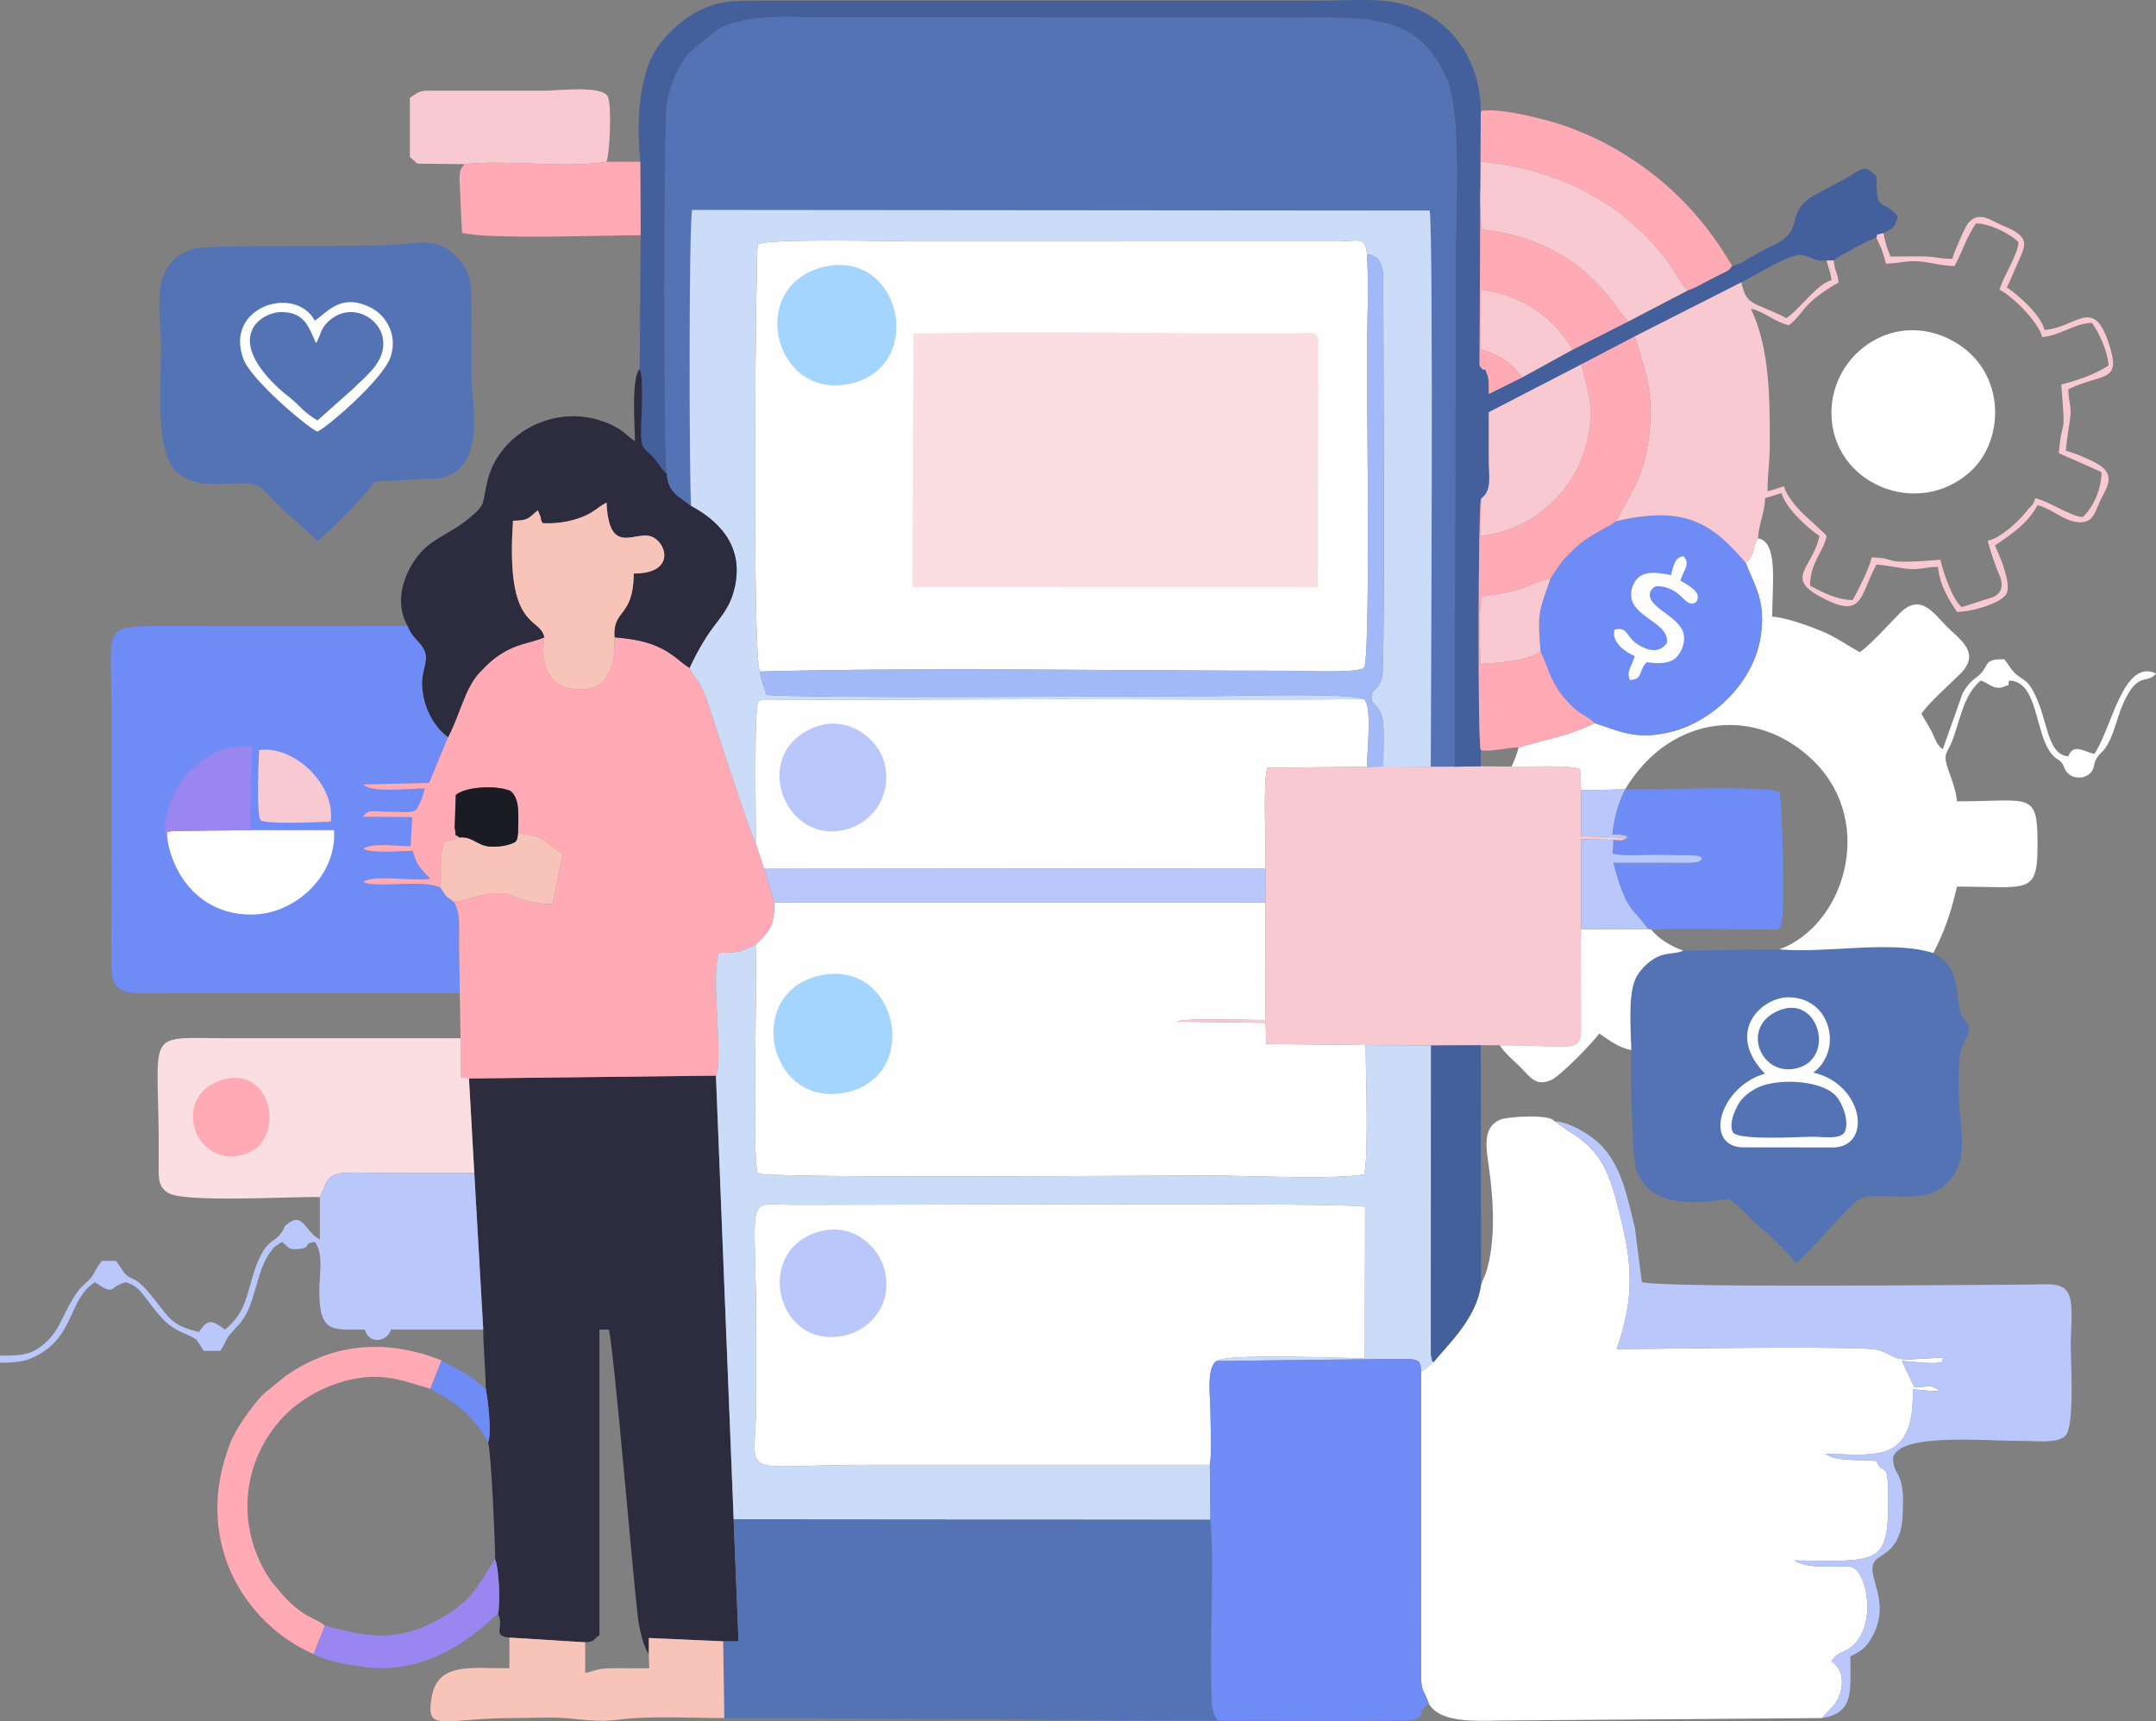 <?xml version="1.0" encoding="UTF-8"?>
<!DOCTYPE svg PUBLIC "-//W3C//DTD SVG 1.1//EN" "http://www.w3.org/Graphics/SVG/1.1/DTD/svg11.dtd">
<!-- Creator: CorelDRAW 2019 (64-Bit) -->
<svg xmlns="http://www.w3.org/2000/svg" xml:space="preserve" width="321.028mm" height="256.36mm" version="1.1" style="shape-rendering:geometricPrecision; text-rendering:geometricPrecision; image-rendering:optimizeQuality; fill-rule:evenodd; clip-rule:evenodd"
viewBox="0 0 7612.91 6079.38"
 xmlns:xlink="http://www.w3.org/1999/xlink"
 xmlns:xodm="http://www.corel.com/coreldraw/odm/2003">
 <rect x="0" y="0" width="7612.91" height="6079.38" fill="#808080" stroke="none"/>
 <defs>
  <style type="text/css">
   <![CDATA[
    .fil14 {fill:#1B1B24}
    .fil2 {fill:#2D2B3E}
    .fil8 {fill:#43609D}
    .fil1 {fill:#5473B5}
    .fil3 {fill:#6F8BF5}
    .fil13 {fill:#9986F1}
    .fil10 {fill:#A2B9F8}
    .fil12 {fill:#A3D5FF}
    .fil9 {fill:#B9C7FA}
    .fil7 {fill:#CBDCF9}
    .fil11 {fill:#F8C3B9}
    .fil6 {fill:#F8C9D0}
    .fil5 {fill:#FADEE1}
    .fil0 {fill:#FEFEFE}
    .fil4 {fill:#FFAAB5}
   ]]>
  </style>
 </defs>
 <g id="Capa_x0020_1">
  <g id="_1818756880">
   <path class="fil0" d="M2683.07 2371.67c576.38,-15.56 1276.33,-2.65 1876.31,-2.65 40.01,0 237.1,9.08 256.88,-10.44 23.29,-22.97 10.43,-936.63 10.43,-1092.84 0,-114.24 7.72,-257.59 -0.08,-367.76 -4.47,-64.66 -28.59,-45.83 -99.9,-45.25l-1514.24 0.06c-23.84,0 -517.1,-12.21 -536.78,11.19 -7.11,8.45 -20.75,1454.87 7.37,1507.69z"/>
   <path class="fil0" d="M5229.45 4536.78c-15.47,119.75 -117.8,212.46 -167.68,274.19l-43.86 34.54 -0.18 1046.6c-0.6,94.1 7.26,63.84 27.54,125.42 45.83,74.22 179.83,58.56 300.5,58.56l1087.6 -8.37 40.04 -43.26c35.52,-41.48 48.23,-120.86 -6.58,-157.56 16.59,-23.33 25.33,-26.09 45.03,-34.85 118.39,-52.66 89.58,-268.28 30.22,-296.49 -25.5,-12.12 -134.63,11.91 -198.4,-19.83 -2.21,-1.1 -5.11,-2.72 -7.35,-4.52 301.13,3.86 330.39,14.14 331.32,-213.29 0.64,-156.75 -20.12,-78.08 -41.9,-138.14 -61.39,-6.13 -146.64,3.18 -180.04,-25.66 181.3,4.97 314.81,34.28 308.54,-227.54 19.37,1.19 37.99,4.1 56.42,5.22 8.07,0.49 16.21,1.26 24.25,0.51 53.55,-5.05 -32.54,7.82 14.32,-2.7l-30.53 -14.1c-20.82,0.34 -35.55,4.5 -59.1,4.17l-44.05 -93.5c25.71,1.9 50.71,4.47 77.97,6.67 4.89,0.39 39.11,1.78 41.88,1.21 27.46,-5.71 17.11,4.36 26.62,-19.03 -40.31,0 -111.18,8.26 -144.46,5.22 -45.37,-4.14 -52.69,-33.03 -116.9,-36.46 -188.2,-10.04 -683.24,0.32 -891.8,0.59 64.48,-188.78 54.03,-304.19 9.96,-478.76 -33.39,-132.26 -57.68,-218.38 -179.93,-290.99l-50.84 -35.1c-15.21,-26.17 -166.77,-15.47 -189.77,-5.68 -63.96,27.21 -51.26,94.84 -40.84,169.33 15.76,112.75 25.49,259.16 -10.72,373.14l-17.24 40.46z"/>
   <path class="fil1" d="M2354.56 1672.78c3.01,68.1 44.84,81.29 85.78,114.39 -6.7,-97.27 -8.27,-997.1 3.85,-1045.62l2603.73 2.18c14.78,54.46 4.11,1856.05 4.11,1964.01l84.59 0.05c0,-589.85 3.34,-1178.58 2.91,-1768.32 -0.13,-176.33 21.06,-494.64 -23.63,-640.03 -15.34,-49.89 -55.14,-110.92 -80.72,-137.01 -91.9,-93.77 -217.33,-99.27 -341.96,-99.95l-1765.19 -0.44c-132,0 -283.51,-16.9 -393,41.21l-96.15 78.89c-38.37,37.44 -73.75,118 -84.02,182.92 -11.82,74.72 -11.65,1261.88 -0.3,1307.72z"/>
   <path class="fil0" d="M2667.99 3336.59c7.12,122.36 -13.49,758.51 7.59,807.2 16.14,18.58 1387.69,7.89 1599.37,7.89 123.18,0 441.48,15.49 542.05,-4.09 16.72,-68.57 5.26,-362.69 5.26,-456.61l-350.89 -3.85 -2.24 -74.65 -313.82 -4.3c25.74,-14.3 262.49,-5.33 313.76,-5.33l-0.94 -415.39 -1734.1 -0.14c2.42,92.95 -27.03,107.55 -66.04,149.28z"/>
   <path class="fil0" d="M4272.03 5173.46c7.91,-51.22 2.17,-129.22 2.17,-184.93 -0,-52.88 -15.8,-157.79 21.49,-181.78 31.56,-27.79 446.14,-9.7 523.45,-9.7l1.08 -534.91c-35.04,-16.37 -1674.63,-6.77 -2009.31,-7.04 -189.49,-0.15 -140.7,-60.53 -140.7,457.35 0,78.08 0,156.16 0,234.24 0,288.21 -86.88,226.76 400.04,226.76 400.59,0 801.18,0 1201.77,0z"/>
   <path class="fil2" d="M1655.95 3808.92l18.85 333.91 31.57 552.89c1.02,81.19 7.61,131.2 9.03,209.14 7.43,37.95 21.75,157.93 7.97,190.18 10.72,25.78 25.1,354.69 25.1,412.35 14.02,35.05 18.12,153.88 10.13,192.22 23.94,47.8 -23.74,77.69 40.07,83.96l267.71 16.61c38.61,-3.56 22.85,-6.96 50.2,-25.28l0 -1079.19 33.46 0c18.99,81.49 83.45,858.65 102.57,1018.46 4.33,36.21 19.72,102.99 38.33,127.66l0.22 -56.83 262.42 11.74 54.25 0.09 -17.33 -431.37 -62.51 -1566.63 -872.02 10.07z"/>
   <path class="fil3" d="M1623.45 3507.78c-0.56,-55.92 -1.28,-111.44 -2.44,-167.32 -1.34,-64.23 7.38,-114.2 -18.38,-155.59 -34.08,-23.81 -24.81,-16.35 -47.09,-49.91 -58.91,-31.19 -233.2,3.96 -272.94,-20.38 38.64,-27.63 177.48,-0.33 236.35,-11.34 -35.28,-38.91 -44.68,-41.35 -61.55,-98.31 -42.59,0 -144.79,10.62 -174.59,-7.47 30.76,-22.42 122.11,-8.71 167.16,-8.71l5.6 -102.83 -173.68 -1.59c15.29,-26.22 34.12,-18.58 73.07,-17.97 117.35,1.85 109.31,8.71 128.79,-32.96 7.48,-15.99 11.08,-28.79 16.23,-48.96 -56.67,0 -187.17,17.23 -217.72,-13.95l233.01 -5.65 67.04 -161.62c-47.47,-33.24 -91.49,-106.77 -91.56,-191.31 -0.04,-49.05 25.11,-80.39 7.11,-117.01 -15.04,-30.59 -42.21,-41.78 -58.18,-83.84 -295.83,0 -591.69,0.39 -887.52,-0 -192.69,-0.26 -158.95,13.93 -158.95,284.44l-0.22 895.37c-0.85,91.76 16.32,116.93 108.58,117.3l1121.9 -0.4z"/>
   <path class="fil4" d="M1582.3 2603.23l-67.04 161.62 -233.01 5.65c30.55,31.18 161.05,13.95 217.72,13.95 -5.16,20.18 -8.75,32.97 -16.23,48.96 -19.48,41.67 -11.43,34.81 -128.79,32.96 -38.96,-0.61 -57.78,-8.25 -73.07,17.97l173.68 1.59 -5.6 102.83c-45.05,0 -136.4,-13.71 -167.16,8.71 29.8,18.1 132.01,7.47 174.59,7.47 16.86,56.97 26.27,59.41 61.55,98.31 -58.87,11 -197.71,-16.29 -236.35,11.34 39.74,24.34 214.03,-10.82 272.94,20.38 4.37,-72.95 -5.34,-87.22 10.96,-160.52l56.44 -16.47c-24.2,-19.11 -9.24,7.72 -17.49,-35.42l3.94 -114.88c34.1,-29.68 141.5,-35.62 192.93,-14.66 37.25,29.35 26.32,98.35 27.27,147.96 36.94,9.98 63.69,8.03 91.11,26.31 23.05,15.37 27.89,26.31 66.46,47.46l-36.38 178.27c-98.59,0.26 -130.45,-32.58 -168.49,-36.92 -78.36,-8.95 -133.64,27.88 -179.66,28.77 25.77,41.39 17.04,91.36 18.38,155.59 1.17,55.88 1.88,111.4 2.44,167.32l2.87 158.95 1.09 137.48 28.54 4.71 872.02 -10.07c27.81,-57.21 -19.61,-348.54 10.54,-433.81 76.87,-0.37 68.8,-2.62 129.48,-28.45 39.02,-41.73 68.46,-56.33 66.04,-149.28l-35.54 -118.96 -30.25 -92.22c-20.9,-35.67 -134.28,-389.81 -162.8,-476.14 -38.83,-117.55 -48.72,-91.39 -70.64,-140.88 -41.17,-26.18 -56.68,-50.79 -114.55,-76.11 -45.32,-19.83 -93.91,-27.07 -150.49,-32.22 3.73,99.22 -19.67,188.62 -128.42,184.04 -98.25,-4.14 -136.47,-79.35 -119.05,-183.85 -38.09,17.02 -83.08,20.5 -130.15,45.39 -43.08,22.78 -64.75,43.57 -97.82,78 -53.14,55.33 -70.98,152.43 -112.03,228.87z"/>
   <path class="fil5" d="M3221.9 2073.1l1431.03 0.46 1.8 -873.77c-5.36,-34.8 -30.93,-22.08 -112.06,-21.96 -435.34,0.65 -885.32,-9.17 -1317.28,0.41l-3.48 894.86z"/>
   <path class="fil1" d="M2553.55 5796.75l4 270.97c590.43,0 1154.59,8.37 1742.45,8.37 -1.15,-2.28 -3.41,-7.91 -4.05,-6.51 -0.49,1.07 -14.33,-16.12 -16.65,-59.77 -9.69,-182.52 9.64,-514.88 -5.3,-642.94l-1683.53 -1.39 17.33 431.37 -54.25 -0.09z"/>
   <path class="fil0" d="M2668.24 2976.13l30.25 92.22 1769.59 -1.56c3.89,-88.68 -9.97,-288.78 6.73,-355.29l351.89 -3.34c0,-53.71 20.11,-215.39 -11.04,-239.23 -357.82,4.1 -718.02,0.32 -1076.13,0.32l-1051.06 3.46c-1.66,0.47 -5.15,4.85 -6.31,2.92 -23.38,-39.02 -10.96,468.85 -13.92,500.49z"/>
   <path class="fil6" d="M4468.08 3066.79l0.06 120.65 0.94 415.39c-51.27,0 -288.02,-8.97 -313.76,5.33l313.82 4.3 2.24 74.65 350.89 3.85 230.9 1.46 175.49 -0.83 66.93 0.04c298.91,0 287.67,36.81 286.52,-100.18 -0.28,-33.45 -0.06,-66.97 -0.06,-100.43 0,-69.58 -1.08,-139.98 0.55,-209.45l0.85 -317.49 113.66 2.23c8.42,1.18 13.17,2.83 25.57,1.23 57.89,-7.47 -38.47,9.59 13.4,-3.3l13.11 -5.59 -166.28 -5.36 0.07 -162.26 -3.6 -75.27c-42.55,-15.24 -183.23,-6.73 -241.97,-8.41l-108.76 -0.91 -92.02 1.34 -84.59 -0.05 -167.49 -0.59 -57.84 1.02 -351.89 3.34c-16.69,66.5 -2.84,266.6 -6.73,355.29z"/>
   <path class="fil1" d="M6282.74 3352.97l-339.4 4.23c-27.94,14.57 -63.49,2.84 -106.55,31.14 -23.06,15.16 -50.53,42.22 -62.79,70.69 -25.39,58.92 -15.56,177.26 -13.81,249.53 -3.98,19.12 1.14,374.24 17.26,421.65 58.58,172.33 304.45,98.88 329.62,105.4 37.13,24.86 76.27,73.93 118.37,107.51 27.9,22.26 97.46,90.87 115.88,118.37 39.92,-26.73 195.97,-216.66 229.99,-230.13 79.72,-31.56 275.83,56.62 344.31,-115.81 24.91,-62.73 6.25,-144.09 2.89,-206.17 -2.73,-50.51 -8.28,-184.15 13,-221.38 48.55,-84.98 1.36,-64.7 -11.94,-122.67 -2.03,-8.87 -6.4,-48.3 -6.84,-51.72 -11.29,-86.67 -29.27,-110.89 -86.2,-147.77 -148.92,-46.99 -375.15,2.01 -543.78,-12.87z"/>
   <path class="fil7" d="M2527.97 3798.85l62.51 1566.63 1683.53 1.39 -1.97 -193.4c-400.59,0 -801.18,0 -1201.77,0 -486.92,0 -400.04,61.45 -400.04,-226.76 0,-78.08 0,-156.16 0,-234.24 0,-517.88 -48.79,-457.5 140.7,-457.35 334.68,0.27 1974.27,-9.33 2009.31,7.04l-1.08 534.91c-77.31,0 -491.88,-18.1 -523.45,9.7l573.22 -6.82c141.77,0.91 146.14,-9.99 148.99,45.57l43.86 -34.54c-10.25,-13.5 -1.81,5.97 -7.15,-17.01 -3.95,-17.03 -0.18,5.88 -2.15,-14.28 -0.65,-6.69 -0.13,-25.63 -0.05,-33.37l0.74 -1053.87 -230.9 -1.46c0,93.93 11.45,388.04 -5.26,456.61 -100.57,19.58 -418.87,4.09 -542.05,4.09 -211.68,0 -1583.22,10.69 -1599.37,-7.89 -21.08,-48.69 -0.47,-684.84 -7.59,-807.2 -60.68,25.83 -52.61,28.08 -129.48,28.45 -30.15,85.27 17.27,376.6 -10.54,433.81z"/>
   <path class="fil7" d="M2440.34 1787.17c86.95,46.59 186.67,132.38 154.99,282.58 -15.07,71.44 -46.46,103.66 -79.08,147.92 -29.93,40.61 -58.91,91.63 -81.44,141.44 21.91,49.5 31.8,23.33 70.64,140.88 28.52,86.33 141.9,440.47 162.8,476.14 2.95,-31.64 -9.46,-539.51 13.92,-500.49 1.16,1.93 4.65,-2.45 6.31,-2.92l1051.06 -3.46c358.11,0 718.31,3.78 1076.13,-0.32 -37.53,-22.65 -482.77,-10.55 -523.98,-10.55 -244.45,0 -1448.23,9.4 -1586.23,-4.49 -6.49,-32.21 -16.37,-37.82 -22.38,-82.24 -28.12,-52.82 -14.48,-1499.23 -7.37,-1507.69 19.68,-23.4 512.94,-11.19 536.78,-11.19l1514.24 -0.06c71.31,-0.58 95.43,-19.41 99.9,45.25 64.71,5.22 58,72.89 57.93,141.87 -0.17,153.85 6.55,1308.92 -3.88,1351.27 -12.76,51.81 -37.72,37.44 -37.72,70.93 0,35.8 36.64,22.63 41.54,100.1 2.81,44.34 0.05,99.48 0.05,144.99l167.49 0.59c0,-107.96 10.67,-1909.54 -4.11,-1964.01l-2603.73 -2.18c-12.13,48.51 -10.55,948.34 -3.85,1045.62z"/>
   <path class="fil3" d="M4272.03 5173.46l1.97 193.4c14.93,128.06 -4.4,460.42 5.3,642.94 2.32,43.65 16.16,60.84 16.65,59.77 0.64,-1.4 2.9,4.23 4.05,6.51 43.82,0 665.28,5.35 691.47,-2.94 47.81,-15.13 6.86,-25.74 53.81,-55.62 -20.28,-61.58 -28.13,-31.32 -27.54,-125.42l0.18 -1046.6c-2.85,-55.56 -7.23,-44.66 -148.99,-45.57l-573.22 6.82c-37.29,23.99 -21.49,128.9 -21.49,181.78 0,55.71 5.74,133.71 -2.17,184.93z"/>
   <path class="fil1" d="M1121.02 1909.9c37.29,-24.97 180.51,-170.83 200.78,-209.15l231.18 -11.43c170.78,-35.73 111.24,-275.33 111.71,-356.56 0.48,-83.72 -0.28,-167.48 0.22,-251.2 0.58,-96.64 -8.51,-133.9 -60.43,-182.18 -54.56,-50.73 -107.71,-45.94 -191.88,-36.44 -91.7,10.35 -664.35,0.17 -721.76,14.44 -173.58,43.15 -121.53,233.62 -121.95,346.49 -0.51,138.14 -22.48,365.34 52.72,440.86 87.19,87.56 247.88,9.12 305.59,62.51 21.31,19.72 40.42,41.75 62.04,63.44l131.77 119.21z"/>
   <path class="fil0" d="M6163.89 1987.53c35.68,89.15 71.15,136.47 53.28,259.27 -23.33,160.3 -166.62,299.97 -315.05,337.52 -129.47,32.75 -189.46,-5.69 -271.43,-30.28 -93.4,45.56 -165.79,55.5 -268.19,85.5 -6.92,26.6 -14.95,44.97 -25.1,67.81 58.73,1.69 199.42,-6.82 241.97,8.41l3.6 75.27 155.32 -3.32c163.34,-270.88 470.37,-294.59 667.95,-97.79 219,218.14 104.64,580.37 -123.49,663.04 168.63,14.89 394.86,-34.12 543.78,12.87 39.68,-76.5 61.64,-140 83.66,-234.53 253.44,0 284.73,31.8 284.47,-150.57 -0.27,-188.23 -23.83,-150.6 -284.47,-150.6 -3.24,-38.94 -18.67,-76.82 -30.84,-111.83 -21.52,-61.93 -2.29,-54.57 17.39,-110.76 28.76,-82.1 39.08,-153.64 97.1,-204.07 24.79,6.62 47.92,35.25 79.92,22.41 32.77,-13.15 11.68,1.87 20.47,-22.41 105.68,2.35 89.07,193.89 154.23,264.06 17.84,19.21 17.97,9.22 35.45,31.48 3.61,4.6 10.89,52.92 67.9,46.33 8.07,-0.93 21.74,-7.08 28.23,-13.89 20.29,-21.28 7.83,-31.13 26.18,-57.81 15.13,-22 19.84,-15.22 36.94,-46.72 31.15,-57.41 33.6,-112.48 72.53,-178.44 41.37,-70.1 71.17,-34.54 97.22,-70.1 -115.65,-53.49 -155.38,191.65 -217.51,284.44 -35.97,-8.38 -74.9,-38.95 -92.03,8.37 -67.09,-5.58 -71.81,-100.33 -102.62,-181.82 -44.05,-116.54 -62.79,-71.76 -106,-136.61 -7.22,-10.84 -9.99,-13.71 -17.26,-24.57 -72.51,0 -51.63,15.83 -83.25,50.61 -17.02,18.73 -36.7,20.73 -64.12,69.73l-70.15 197.56c-22.23,-16.29 -24.88,-33.22 -38.94,-61.45 -13.69,-27.48 -23.28,-39.34 -36.35,-64.04 25.22,-37.67 99.09,-102.87 136.25,-139.82 75.28,-74.85 1.13,-120.17 -46.32,-167.62 -47.46,-47.46 -92.78,-121.61 -167.63,-46.32 -36.95,37.16 -102.16,111.03 -139.82,136.25 -50.18,-26.55 -83.25,-53.49 -140.9,-76.61 -40.27,-16.15 -116.36,-44.53 -168.63,-48.88 0,-110.41 22.28,-265.44 -50.2,-276.12 -24.19,37.09 -5.52,54.11 -43.56,86.04z"/>
   <path class="fil8" d="M2260.9 571.37l1.29 259.34 -3.41 472.65c16.14,30.03 5.08,175.67 5.16,222.21 0.09,57.53 7.26,54.71 36.97,82.97 19.89,18.92 32.1,46.62 53.66,64.24 -11.34,-45.84 -11.52,-1233 0.3,-1307.72 10.27,-64.92 45.65,-145.48 84.02,-182.92l96.15 -78.89c109.49,-58.11 261,-41.21 393,-41.21l1765.19 0.44c124.63,0.69 250.06,6.18 341.96,99.95 25.57,26.1 65.38,87.13 80.72,137.01 44.69,145.39 23.51,463.7 23.63,640.03 0.42,589.74 -2.91,1178.46 -2.91,1768.32l92.02 -1.34 0 -56.92c-11.57,-25.21 -9.04,-867.34 0.98,-888.58 40.02,-28.87 27.34,-78.03 27.2,-135.47 -0.14,-57.19 -0.02,-112.63 0.12,-169.66l327.41 -169.24 187.8 -98.3 376.74 -191.25c45.42,-20.78 170.76,-103.89 213.83,-96.47 37.46,6.46 41.19,24.64 87.34,19.26l25.1 -0.09c13.01,-13.44 128.6,-74.72 150.09,-80.64 7.88,-10.51 -9.71,-8.68 25.59,-15.4 32.42,-19.21 40.12,-16.64 50.2,-59.89 -59.64,-68.61 -75.29,-4.59 -75.29,-142.22 -28.13,-18.84 -28.77,-37.97 -71.83,-14.12 -10.3,5.7 -16.63,11.63 -31.33,19.71l-108.95 58.38c-118.59,63.06 -34.3,124.39 -147.5,178.76 -23.86,11.46 -47.17,22.04 -71.88,36.87 -27.1,16.26 -46.18,30.53 -78.05,38.3 -17.38,21.71 -11.48,13.96 -39.56,28.48 -15.01,7.77 -24,12.28 -38.75,19.83 -25.79,13.19 -51.72,28.95 -78.69,38.23l-209.94 109.36 -196.01 99.45 -179.07 98.46 -117.11 58.24c-1.2,-21.07 2.03,-45.81 -4.47,-65.47 -14.34,-43.4 -5.67,-0.39 -28.4,-35.22l4.45 -898.24c0,-150.96 -72.39,-264.69 -163.64,-326.85 -124.82,-85.02 -233.79,-63.26 -430.33,-63.26l-1957.61 -0c-99.59,-0.06 -139.12,1.95 -207.81,34.8 -51.09,24.43 -100.82,69.72 -136.63,114.34 -71.13,88.62 -88.27,251.48 -71.72,419.74z"/>
   <path class="fil9" d="M6433.37 6067.72c113.98,-17.99 100.35,-92.49 100.35,-217.51 27.85,-14.74 48.12,-24.54 65.88,-51.24 95.54,-143.57 -26.73,-241.08 26.06,-291.6 19.87,-19.02 86.95,-36.09 92.35,-150.5 1.71,-36.09 4.09,-79.88 -3.4,-114.22 -9.92,-45.51 -29.15,-42.95 -30.31,-95.17 25.35,-86.87 313.13,-58.58 451.76,-58.56 53.63,0 128.6,10.32 157.3,-18.38 33.01,-33.01 18.38,-266.22 18.38,-324.62 0,-47.25 9.96,-131.16 -5.19,-170.49 -18.99,-49.3 -73.82,-38.83 -137.02,-38.67 -189.21,0.49 -1281.68,12.69 -1372.01,-8.35l-24.83 -192.68c-27,-109.96 -48.98,-229.55 -131.98,-303.05 -32.26,-28.57 -99.87,-70.05 -152.69,-73.15l50.84 35.1c122.25,72.61 146.54,158.73 179.93,290.99 44.07,174.57 54.53,289.98 -9.96,478.76 208.56,-0.26 703.6,-10.62 891.8,-0.59 64.21,3.42 71.52,32.32 116.9,36.46 33.28,3.04 104.15,-5.22 144.46,-5.22 -9.51,23.39 0.84,13.32 -26.62,19.03 -2.76,0.57 -36.99,-0.81 -41.88,-1.21 -27.26,-2.2 -52.26,-4.77 -77.97,-6.67l44.05 93.5c23.55,0.33 38.28,-3.83 59.1,-4.17l30.53 14.1c-46.86,10.52 39.23,-2.35 -14.32,2.7 -8.04,0.76 -16.18,-0.01 -24.25,-0.51 -18.43,-1.12 -37.05,-4.03 -56.42,-5.22 6.27,261.82 -127.24,232.51 -308.54,227.54 33.4,28.84 118.65,19.53 180.04,25.66 21.78,60.06 42.55,-18.61 41.9,138.14 -0.93,227.43 -30.2,217.15 -331.32,213.29 2.24,1.8 5.14,3.42 7.35,4.52 63.78,31.73 172.91,7.71 198.4,19.83 59.36,28.21 88.16,243.83 -30.22,296.49 -19.7,8.76 -28.44,11.53 -45.03,34.85 54.81,36.7 42.1,116.08 6.58,157.56l-40.04 43.26z"/>
   <path class="fil5" d="M1129.39 4227.72c20.73,-35.99 17.73,-73.27 67.8,-83.04 32.61,-6.36 119.82,-1.85 158.08,-1.85 106.51,0 213.02,0 319.53,0l-18.85 -333.91 -28.54 -4.71 -1.09 -137.48c-274.4,0 -548.8,0 -823.2,0 -308.01,0 -238.61,-40.22 -242.73,435.15 -0.48,55.82 -3.89,86.84 31.81,110.41 55.69,36.77 432.67,13.11 537.19,15.44z"/>
   <path class="fil2" d="M1439.66 2211.08c15.97,42.06 43.15,53.25 58.18,83.84 18,36.61 -7.15,67.96 -7.11,117.01 0.07,84.54 44.09,158.06 91.56,191.31 41.05,-76.45 58.89,-173.54 112.03,-228.87 33.07,-34.43 54.74,-55.22 97.82,-78 47.07,-24.89 92.06,-28.37 130.15,-45.39 -14.91,-75.78 -138.27,-19.02 -110.72,-411.79 55.93,-1.02 52.55,-8.17 87.46,-36.83 1.24,1.7 2.1,4.49 2.62,5.74l6.9 17.54c4.38,12.13 -3.36,3.13 7.22,21.9 45.88,2.92 88.8,-3.96 129.27,-17.7 49.36,-16.76 63.01,-37.43 96.73,-54.95 7.75,182.2 91.32,107.25 149.1,117.53 59.86,10.66 104,133.68 -52.94,133.15 -1.73,159.23 -74.87,122.88 -68.16,225.22 56.58,5.15 105.17,12.39 150.49,32.22 57.87,25.32 73.38,49.93 114.55,76.11 22.54,-49.8 51.51,-100.83 81.44,-141.44 32.63,-44.26 64.02,-76.48 79.08,-147.92 31.68,-150.19 -68.04,-235.98 -154.99,-282.58 -40.94,-33.1 -82.77,-46.29 -85.78,-114.39 -21.55,-17.62 -33.77,-45.32 -53.66,-64.24 -29.71,-28.26 -36.88,-25.44 -36.97,-82.97 -0.08,-46.54 10.98,-192.18 -5.16,-222.21 -30.61,30.96 -16.73,202.5 -16.73,255.17 -21.81,-14.61 -30.57,-27.26 -56.64,-43.75 -23.49,-14.86 -46.66,-24.56 -75.89,-32.86 -170.24,-48.37 -349.69,56.3 -388.25,216.74 -21.02,87.47 -2.2,80.85 -71.87,137.27 -42.39,34.33 -85.16,52.38 -127.05,82.1 -73.14,51.91 -144.5,186.77 -82.69,293.04z"/>
   <path class="fil3" d="M5705.99 1841.13c-25.51,20.28 -82.09,41.68 -134.52,85.46 -9.67,8.07 -46.24,44.87 -54.22,54.39 -5.71,6.81 -40.29,58.25 -42.54,61.98 -40.96,121.13 -46.57,115.7 -35.01,257.49 31.35,68.13 30.63,91.37 73.92,152.67 9.83,13.92 37.98,42.85 53.23,55.46 19.41,16.03 43,24.49 63.83,45.47 81.97,24.59 141.96,63.03 271.43,30.28 148.44,-37.55 291.72,-177.23 315.05,-337.52 17.87,-122.8 -17.6,-170.12 -53.28,-259.27 -115.13,-135.19 -211.18,-205.71 -457.9,-146.4z"/>
   <path class="fil6" d="M6650.84 823.67c-35.3,6.72 -17.71,4.89 -25.59,15.4l18.64 40.45c5.38,15.72 10.86,32.44 15.31,51.57 47.06,0 73.51,-12.97 124.21,-7.31 34.62,3.86 78.91,15.68 118.4,15.68 28.13,-53.17 41.61,-100.29 75.29,-150.59 45.25,0 120.13,34.82 150.59,66.93 -3.99,47.9 -57.27,125.87 -66.93,167.32 47.35,25.06 135.88,112.24 150.59,167.32 64.86,-5.4 112.95,-48.8 175.68,-50.2 25.79,38.51 53.96,95.29 58.56,150.59 -43.11,28.87 -109.62,53.48 -167.32,66.93 17.56,211.05 3.81,96.29 -8.37,242.61l150.59 66.93c0,57.88 -28.22,125.31 -66.93,158.95 -45.72,-3.8 -115.54,-54.86 -167.32,-66.93 -7.59,28.44 -10.82,21.66 -29.68,45.61 -29.69,37.71 -91.04,94.12 -137.63,104.98 7.08,30.38 17.13,57.33 28.18,88.95 4.94,14.14 13.98,32.83 16.97,42.83 8.43,28.2 4.13,50.33 -23.13,65.92l-114.04 36.55c-34.32,-29.83 -64.24,-119.88 -75.29,-167.32 -225.2,18.74 -142.39,-6.13 -242.61,-8.37 -10.29,44.17 -46.73,112.41 -66.93,150.59 -53.73,0 -105.45,-26.32 -150.59,-50.19 0,-81.85 43.9,-112.73 58.56,-175.68 -9.51,-12.98 -63.24,-59.13 -81.64,-77.31 -24.42,-24.12 -59.65,-63.56 -68.94,-98.37l-58.18 17.9c-0.39,-59.15 8.07,-100.81 7.98,-168.48 -0.19,-153.44 1.15,-334.96 -66.93,-476.86 51.12,11.91 82.74,46.65 133.85,58.56 29.36,-19.66 46.77,-53.59 77.26,-81.7 27.82,-25.65 65.2,-51.31 98.43,-68.89 -3.07,-36.84 -13.91,-39.22 -16.73,-78.32l-25.1 0.09c5.95,29.8 14.15,38.78 16.73,69.85 -52.38,13.99 -109.21,100.55 -158.95,133.85 -33.81,-17.89 -59.75,-27.5 -97.9,-44.32 -36.07,-15.9 -48.89,-26.95 -61.05,-82.17l-376.74 191.25c37.25,125.66 69.53,194.73 50.32,352.81 -17.17,141.31 -62.47,196.12 -116.48,300.05 246.72,-59.3 342.77,11.21 457.9,146.4 38.04,-31.92 19.37,-48.95 43.56,-86.04 3.07,-52.39 23.92,-89.45 25.1,-142.18l58.17 -17.9c14.05,52.15 90.24,122.29 134.24,151.75 -28.24,121.22 -130.3,148.45 19.39,223.22 133.47,66.66 122.62,-11.76 181.39,-122.83 26.7,2.22 78.89,11.48 102.82,14.7 47.14,6.34 69.53,-6.33 114.7,-6.33 5.38,64.66 39.19,117.53 66.93,158.95 54.1,0 152.39,-30.01 173.38,-61.55 22.25,-33.43 -23.19,-138.64 -39.53,-172.7 57.31,-38.37 117.53,-79.74 150.59,-142.22 45.09,10.51 80.6,44.22 121.01,55.42 72.94,20.21 79.72,-26.83 99.37,-69.28 18.46,-39.86 53.92,-83.61 7.38,-121.82 -20.98,-17.22 -96.41,-49.52 -127.37,-56.73 0.58,-26.14 8.93,-73.86 13.42,-103.92 8.75,-58.58 -5.06,-63.73 -5.06,-113.59 123.83,-59.42 191.28,-19.39 141.32,-166.41 -54.52,-160.47 -112.13,-52.12 -224.98,-42.73 -13.98,-52.35 -87.25,-119.38 -133.85,-150.59 10.91,-20.61 16.49,-33.37 26.27,-57.39 35.33,-86.7 72.56,-115.61 -41.79,-161.34 -38.27,-15.31 -80.97,-53.31 -120.08,-9.01 -10.93,12.39 -52.29,107.9 -56.82,127.35 -41.97,0 -58.17,-8.18 -100.06,-8.7 -38.83,-0.48 -78.5,0.33 -117.45,0.33 -11.3,-23.56 -20.08,-52.14 -25.1,-82.33z"/>
   <path class="fil9" d="M1129.39 4227.72l0 150.11c-53.1,-28.1 -59.09,-99.07 -113.63,-55.78 -18.85,14.96 -7.36,10.91 -20.89,30.01 -26.68,37.66 -42.52,23.28 -72.19,78.4 -24.6,45.71 -32.93,88.73 -49.47,142.94 -18.36,60.16 -38.43,87.54 -78.45,122.33 -44.74,-29.96 -57.29,-43.5 -92.03,8.36 -93.16,-21.7 -103.98,-46.28 -155.3,-112.41 -73.36,-94.54 -79.68,-64.8 -106.77,-94.01l-30.74 -44.55 -50.2 0c-7.5,11.2 -10.9,13.65 -17.48,24.34 -8.11,13.16 -6.57,14.12 -15.07,26.76 -29.52,43.88 -39.94,15.24 -106.85,152.49 -21.92,44.96 -38.98,70.69 -76.55,99.13 -40.3,30.51 -75.2,31.91 -143.78,31.91l0 25.1c55.9,0 88.6,-3.81 127.05,-23.54 137.8,-70.71 111.87,-196.81 207.58,-260.9 75.8,50.76 46.72,16.56 108.76,0 34.43,9.19 49.98,27.82 70.65,54.83 62.67,81.91 76.04,101.44 157.48,135.32l21.51 11.96c2.35,2.15 23.03,35.42 26.43,40.5l58.56 0c14.95,-22.33 13.65,-25.11 26.48,-48.81l26.95 -31.61c31.95,-31.33 45.5,-60.02 60.78,-106.53 17.58,-53.5 28.75,-116.62 62.83,-163.05 15.84,-21.58 19.16,-20.55 40.47,-34.82 23.39,15.66 19.69,29.12 57.35,25.08 53.28,-5.7 11.32,-19.78 59.77,-25.08 36.51,54.51 6.49,128.08 17.48,225.13 10.63,93.85 57.01,84.41 158.2,84.41 14.98,56.11 80.98,41.37 92.02,0l326 0 -31.57 -552.89c-106.51,0 -213.02,0 -319.53,0 -38.25,0 -125.47,-4.51 -158.08,1.85 -50.07,9.76 -47.07,47.05 -67.8,83.04z"/>
   <path class="fil4" d="M5374.18 1333.29c-27.23,-44.71 -81.5,-84.95 -146.21,-98.43l1.22 -211.73c162.25,21.24 266.12,111.68 324.06,211.7l196.01 -99.45 -29.53 -34.77c-108.19,-164.18 -276.3,-269.27 -485.37,-289.8 -13.39,-50.29 -5.33,-180.07 -5.33,-239.44 270.09,22.64 518.93,151.24 669.85,367.02 18.51,26.47 35.45,63.03 60.33,87.62 26.97,-9.28 52.9,-25.05 78.69,-38.23 14.75,-7.55 23.74,-12.06 38.75,-19.83 28.08,-14.52 22.18,-6.78 39.56,-28.48 -89.23,-152.71 -200.35,-275.27 -347.13,-373.11 -77.88,-51.92 -146.87,-86.56 -239.25,-120.48 -49.28,-18.09 -236.75,-69.04 -301.18,-53.28l-4.45 898.24c22.73,34.83 14.06,-8.17 28.4,35.22 6.5,19.66 3.27,44.4 4.47,65.47l117.11 -58.24z"/>
   <path class="fil4" d="M5584.36 1286.57c19.63,91.61 42.33,126.51 27.03,235.61 -25.63,182.8 -176.71,347.79 -383.41,370.44l1.65 -131.68c-10.03,21.25 -12.55,863.38 -0.98,888.58 32.85,6.96 99.23,-10.25 133.85,-9.98 102.4,-30 174.79,-39.94 268.19,-85.5 -20.83,-20.98 -44.42,-29.44 -63.83,-45.47 -15.26,-12.6 -43.4,-41.54 -53.23,-55.46 -43.29,-61.3 -42.57,-84.54 -73.92,-152.67 -48.79,34.9 -144.85,40.22 -212.34,43.92 -1.43,-58.93 -7.94,-187.57 5.8,-238.88 45.61,-4.92 86.92,-11.43 126.26,-22.82 41.94,-12.15 74.57,-33.65 115.29,-39.71 2.25,-3.73 36.83,-55.17 42.54,-61.98 7.98,-9.52 44.54,-46.32 54.22,-54.39 52.44,-43.78 109.02,-65.18 134.52,-85.46 54.01,-103.93 99.31,-158.74 116.48,-300.05 19.21,-158.08 -13.07,-227.15 -50.32,-352.81l-187.8 98.3z"/>
   <path class="fil10" d="M2683.07 2371.67c6,44.42 15.88,50.03 22.38,82.24 137.99,13.89 1341.78,4.49 1586.23,4.49 41.22,0 486.45,-12.1 523.98,10.55 31.15,23.84 11.04,185.51 11.04,239.23l57.84 -1.02c0,-45.51 2.76,-100.65 -0.05,-144.99 -4.91,-77.47 -41.54,-64.3 -41.54,-100.1 0,-33.5 24.95,-19.13 37.72,-70.93 10.43,-42.35 3.71,-1197.42 3.88,-1351.27 0.08,-68.98 6.78,-136.65 -57.93,-141.87 7.8,110.17 0.08,253.52 0.08,367.76 0,156.21 12.86,1069.87 -10.43,1092.84 -19.79,19.51 -216.87,10.44 -256.88,10.44 -599.98,0 -1299.93,-12.91 -1876.31,2.65z"/>
   <path class="fil3" d="M5749.18 2958.67l-13.11 5.59c-51.87,12.89 44.49,-4.17 -13.4,3.3 -12.4,1.6 -17.15,-0.05 -25.57,-1.23l-3.11 47.89c41.91,11.38 108.95,4.55 153.73,4.55l141.43 2.63c17.37,4.75 9.37,1.23 21.16,9.52 -7.4,6.95 5.14,17.5 -70.41,16.35 -28.03,-0.42 -55.76,-0.59 -83.81,-0.59 -53.21,-0 -106.42,0 -159.63,0 46.01,177.44 72.62,161.7 122.71,234.29l11.82 2.15c116.5,-6.62 285.61,0.64 410.89,-0.26 37.48,-0.27 38.83,5.59 47.84,-19.08 13.69,-37.46 3.87,-444.49 -6.98,-467.1 -49.7,-23.84 -448.06,-6.37 -544.46,-8.96 -22.08,42.77 -39.45,98.34 -44.75,159.55 14.85,0.02 21.3,-0.92 35.72,2.16 21.84,4.66 3.57,-2.54 19.93,9.25z"/>
   <path class="fil0" d="M6466.79 1458.15c0,249.33 304.1,377.51 491.27,206.83 126.49,-115.35 126.52,-370.64 -78.36,-469.16 -201.53,-96.92 -412.91,57.8 -412.91,262.33z"/>
   <path class="fil11" d="M2557.55 6067.72l-4 -270.97 -262.42 -11.74 -0.22 56.83 1.56 50.19c-39.35,0 -78.45,0.05 -117.57,-0.2 -65.42,-0.42 -61.17,5.9 -108.55,16.94l0 -108.58 -267.71 -16.61 0 108.46c-141.16,0 -253.18,-21.12 -274.47,102.29 -22.13,128.22 36.28,73.39 291.21,73.39 56.29,0 129.35,-4.05 183.61,0.44 51.97,4.3 117.46,14.52 182.2,5.64 107.51,-14.74 254.31,-6.08 376.35,-6.08z"/>
   <path class="fil11" d="M1922.3 2250.97c-17.42,104.5 20.79,179.71 119.05,183.85 108.75,4.58 132.15,-84.83 128.42,-184.04 -6.71,-102.34 66.43,-65.99 68.16,-225.22 156.94,0.53 112.8,-122.49 52.94,-133.15 -57.77,-10.29 -141.34,64.66 -149.1,-117.53 -33.73,17.52 -47.38,38.19 -96.73,54.95 -40.47,13.74 -83.38,20.62 -129.27,17.7 -10.58,-18.77 -2.84,-9.77 -7.22,-21.9l-6.9 -17.54c-0.51,-1.25 -1.38,-4.04 -2.62,-5.74 -34.9,28.66 -31.53,35.81 -87.46,36.83 -27.56,392.77 95.8,336.01 110.72,411.79z"/>
   <polygon class="fil9" points="2734.03,3187.31 4468.13,3187.45 4468.08,3066.79 2698.49,3068.35 "/>
   <path class="fil6" d="M5749.26 1135.38l209.94 -109.36c-24.89,-24.59 -41.82,-61.15 -60.33,-87.62 -150.92,-215.78 -399.75,-344.38 -669.85,-367.02 0,59.36 -8.06,189.14 5.33,239.44 209.08,20.53 377.18,125.63 485.37,289.8l29.53 34.77z"/>
   <path class="fil6" d="M1639.7 579.74c151.53,-16.28 364.04,15.95 501.95,-8.36 10.68,-22.26 19.75,-199.07 4.47,-230.35 -19.92,-40.76 -175.24,-20.63 -230.35,-20.63l-368.32 -0.22c-65.61,-0.6 -60.92,-0.96 -100.17,25.32l0 209.14 26.89 23.3 165.52 1.79z"/>
   <path class="fil8" d="M5061.77 4810.97c49.89,-61.73 152.22,-154.44 167.68,-274.19l-0.8 -845.17 -175.49 0.83 -0.74 1053.87c-0.08,7.75 -0.6,26.68 0.05,33.37 1.96,20.16 -1.81,-2.75 2.15,14.28 5.34,22.99 -3.1,3.52 7.15,17.01z"/>
   <path class="fil0" d="M6232.07 3791.94c-158.08,45.54 -216.56,250.02 -83.5,260.23l327.11 0.37c138.25,-6.22 101.5,-225.39 -72.84,-264.31 105.79,-78.39 62.93,-265.05 -86.64,-266.04 -96.1,-0.64 -226.19,122.53 -84.13,269.75z"/>
   <path class="fil4" d="M1107.23 5841.85l40.22 -100.39c-42.94,-33.46 -67.06,-22.65 -142.73,-101.22l-46.2 -54.19c-130.86,-188.69 -105.63,-427.29 43.07,-583.08 80.17,-84 212.77,-142.89 328.34,-140.25 72.57,1.66 132.39,26.25 189.88,42.16l39.4 -100.39c-191.47,-75.44 -379.81,-64.21 -550.46,55.05l-78.39 63.83c-35.37,35.37 -95.38,118.24 -115.59,168.84 -138.18,345.93 47.34,642.31 292.45,749.64z"/>
   <path class="fil0" d="M1121.02 1524.34c37.31,-17.81 235.47,-187.67 259.37,-267.28 24.16,-80.46 -21.47,-145.91 -71.4,-170.83 -101.85,-50.82 -148.29,11.09 -197.1,46.42 -70.27,-128.76 -321.18,-49.41 -252.52,135.18 27.88,74.96 229.63,244.81 261.65,256.51z"/>
   <path class="fil4" d="M1639.7 579.74c-14,20.91 -15.23,14.5 -17.24,49.69l8.88 192.92c103.72,24.16 489.11,8.37 630.85,8.37l-1.29 -259.34 -119.24 0c-137.91,24.31 -350.42,-7.92 -501.95,8.36z"/>
   <path class="fil6" d="M5229.63 1760.94l-1.65 131.68c206.71,-22.66 357.78,-187.64 383.41,-370.44 15.3,-109.1 -7.4,-144 -27.03,-235.61l-327.41 169.24c-0.14,57.03 -0.26,112.47 -0.12,169.66 0.14,57.44 12.82,106.6 -27.2,135.47z"/>
   <path class="fil12" d="M2907.99 942.87c-273.04,66.02 -177.1,471.01 92.85,412.47 272.77,-59.16 181.34,-478.76 -92.85,-412.47z"/>
   <path class="fil12" d="M2900.26 3444.26c-276.6,55.43 -189.82,470.97 85.11,414.44 270.03,-55.53 187.53,-469.07 -85.11,-414.44z"/>
   <path class="fil0" d="M591.83 2969.92c27.58,148.38 139.66,268.27 310.5,259.65 144.59,-7.29 287.8,-138.93 277.05,-297.71l-293.7 0 -283.35 3.29c-13.26,15.29 -15.11,-26.37 -10.51,34.77z"/>
   <path class="fil1" d="M1121.02 1485.02l129.24 -115.17c28.07,-29.99 93.47,-76.35 102.25,-140.35 13.78,-100.56 -111.41,-172.73 -193.83,-93.52 -26.96,25.91 -24.25,42.87 -42.71,76.25 -27.88,-62.41 -42.27,-108.62 -120.7,-110.1 -70.44,-1.33 -210.06,85.91 -8.11,272.08 23.12,21.31 41.29,31.76 63.31,54.09 25.96,26.33 39.1,37.24 70.56,56.72z"/>
   <path class="fil9" d="M2901.48 4347.71c-244.36,57.95 -165.01,422.58 81.13,368.88 89.43,-19.51 168.7,-108.06 142.3,-225.94 -19.34,-86.36 -108.56,-170.18 -223.43,-142.94z"/>
   <path class="fil9" d="M2883.61 2565.79c-243.42,85.98 -115.08,433.47 115.26,360.54 82.51,-26.13 152.84,-118.75 123.98,-232.65 -21.57,-85.12 -128.14,-167.12 -239.23,-127.89z"/>
   <path class="fil0" d="M5295.57 3691.65c20.9,31.64 49.72,53.68 77.36,81.77 30.23,30.72 50.92,64.21 103.46,41.46 33.72,-14.6 150.35,-134.72 170.55,-164.89 33.55,22.46 66.51,49.9 113.24,58.56 -1.75,-72.27 -11.58,-190.62 13.81,-249.53 12.27,-28.47 39.73,-55.53 62.79,-70.69 43.06,-28.3 78.62,-16.57 106.55,-31.14 -39.92,-12.79 -89.84,-43.64 -112.35,-74.07l-11.82 -2.15 -236.58 0.62c-1.64,69.47 -0.55,139.88 -0.55,209.45 0,33.45 -0.22,66.98 0.06,100.43 1.15,136.99 12.39,100.18 -286.52,100.18z"/>
   <path class="fil11" d="M1622.93 2957.98l-56.44 16.47c-16.3,73.3 -6.59,87.56 -10.96,160.52 22.28,33.56 13.01,26.1 47.09,49.91 46.02,-0.89 101.3,-37.72 179.66,-28.77 38.04,4.34 69.9,37.18 168.49,36.92l36.38 -178.27c-38.58,-21.15 -43.41,-32.09 -66.46,-47.46 -27.42,-18.28 -54.17,-16.33 -91.11,-26.31 -4.1,29.97 -1.96,32.7 -36.1,42.82 -19.89,5.9 -49.07,8.06 -69.58,5.41 -40.55,-5.25 -58.49,-36.06 -100.98,-31.24z"/>
   <path class="fil13" d="M1147.45 5741.46l-40.22 100.39c39.62,23.82 110.2,35.35 170.13,44.47 271.21,41.26 452.08,-169.51 481.24,-186.69 7.99,-38.35 3.89,-157.17 -10.13,-192.22 -8.74,9.9 1.15,-4.64 -10.65,14.29 -58.25,93.4 -84.7,147.15 -215.01,211.61 -145.59,72.02 -255.65,38.34 -375.34,8.16z"/>
   <path class="fil13" d="M591.83 2969.92c-4.61,-61.14 -2.75,-19.49 10.51,-34.77l283.35 -3.29 3.16 -296.56c-117.83,-0.68 -163.68,33.45 -226.24,96.5 -57.86,58.31 -88.21,169.37 -79.37,215.07 5.58,28.88 3.43,14.13 8.61,23.06z"/>
   <path class="fil1" d="M6238.18 3829.76c-35.64,8.83 -68.54,30.06 -89.12,54.53 -15.13,18 -47.01,78.89 -30.69,113.59 14.82,31.49 239.54,16.79 281.51,16.88 45.32,0.1 105.55,11.85 116.34,-22.93 12.53,-40.39 -13.13,-96.62 -30.55,-118.02 -40.77,-50.08 -162.57,-65.09 -247.5,-44.05z"/>
   <path class="fil6" d="M5374.18 1333.29l179.07 -98.46c-57.94,-100.02 -161.81,-190.46 -324.06,-211.7l-1.22 211.73c64.71,13.48 118.99,53.72 146.21,98.43z"/>
   <path class="fil4" d="M779.74 3815.31c-174.77,57.17 -97.23,307.33 76.16,263.55 159.44,-40.25 110.63,-324.65 -76.16,-263.55z"/>
   <path class="fil9" d="M5582.58 3281.6l236.58 -0.62c-50.09,-72.59 -76.7,-56.85 -122.71,-234.29 53.21,0 106.42,-0 159.63,0 28.05,0 55.78,0.16 83.81,0.59 75.55,1.15 63.02,-9.41 70.41,-16.35 -11.79,-8.29 -3.79,-4.77 -21.16,-9.52l-141.43 -2.63c-44.79,0 -111.82,6.83 -153.73,-4.55l3.11 -47.89 -113.66 -2.23 -0.85 317.49z"/>
   <path class="fil6" d="M5439.71 2300.45c-11.56,-141.79 -5.95,-136.36 35.01,-257.49 -40.71,6.06 -73.35,27.57 -115.29,39.71 -39.35,11.4 -80.66,17.9 -126.26,22.82 -13.74,51.31 -7.23,179.96 -5.8,238.88 67.5,-3.71 163.55,-9.02 212.34,-43.92z"/>
   <path class="fil6" d="M1167.75 2901.97c17.68,-129.15 -127.48,-270.31 -252.93,-252.93 -1.69,39.16 -10.43,231.74 5.8,247.51 16.42,15.95 208.05,6.46 247.13,5.42z"/>
   <path class="fil0" d="M5900.46 2031.16c-38.89,-6.71 -78.27,-16.51 -110.28,4.92 -23.09,15.46 -39.12,57.13 -25.49,89.97 24.74,59.6 132.8,81.28 120.62,146.14 -27.72,35.59 -65.58,27.11 -102.35,3.65 -41.47,-26.45 -35.19,-64.09 -81.7,-52.26 -12.82,45.6 39.6,79.85 71.1,93.68 -10.01,36.98 -31.27,53.08 -16.73,84.72 46.98,-4.5 27.89,-29.34 58.63,-63.25 38.82,4.88 78.41,7.1 103.58,-15.74 19.41,-17.61 38.35,-60.18 23.17,-96.1 -23.9,-56.55 -138.97,-89.12 -111.53,-141.75 13.85,-13.61 10.71,-16.78 40.18,-13.47 14.69,1.65 36.65,11.83 48.04,19.3 28.45,18.64 42.62,53.88 71.27,35.48 24.04,-36.09 -28.28,-57.8 -55.43,-76.49 11.73,-36.88 36.39,-58.62 10.96,-85.73 -25.57,4.88 -31.54,15.2 -44.03,66.93z"/>
   <path class="fil14" d="M1622.93 2957.98c42.49,-4.82 60.43,25.99 100.98,31.24 20.51,2.65 49.68,0.49 69.58,-5.41 34.14,-10.12 32,-12.85 36.1,-42.82 -0.95,-49.61 9.98,-118.61 -27.27,-147.96 -51.43,-20.97 -158.83,-15.03 -192.93,14.66l-3.94 114.88c8.24,43.14 -6.71,16.31 17.49,35.42z"/>
   <path class="fil1" d="M6287.06 3566.59c-149.35,54.81 -68.07,247.42 66.12,203.73 125.6,-40.9 67.63,-252.81 -66.12,-203.73z"/>
   <path class="fil3" d="M1519.82 4904.87c22.22,15.58 37.91,20.59 59.89,34.93 18.49,12.07 40.2,28.12 57.64,42.72 21.36,17.87 78.08,86.73 86.01,112.53 13.78,-32.24 -0.54,-152.22 -7.97,-190.18 -16.81,-10.92 -17.22,-14.24 -32.64,-26.35 -12.44,-9.77 -24.56,-17.53 -39.55,-27.35 -29.95,-19.61 -58.28,-29.14 -83.99,-46.69l-39.4 100.39z"/>
   <path class="fil9" d="M5749.18 2958.67c-16.36,-11.79 1.91,-4.59 -19.93,-9.25 -14.42,-3.07 -20.87,-2.13 -35.72,-2.16 5.3,-61.21 22.67,-116.78 44.75,-159.55l-155.32 3.32 -0.07 162.26 166.28 5.36z"/>
  </g>
 </g>
</svg>
